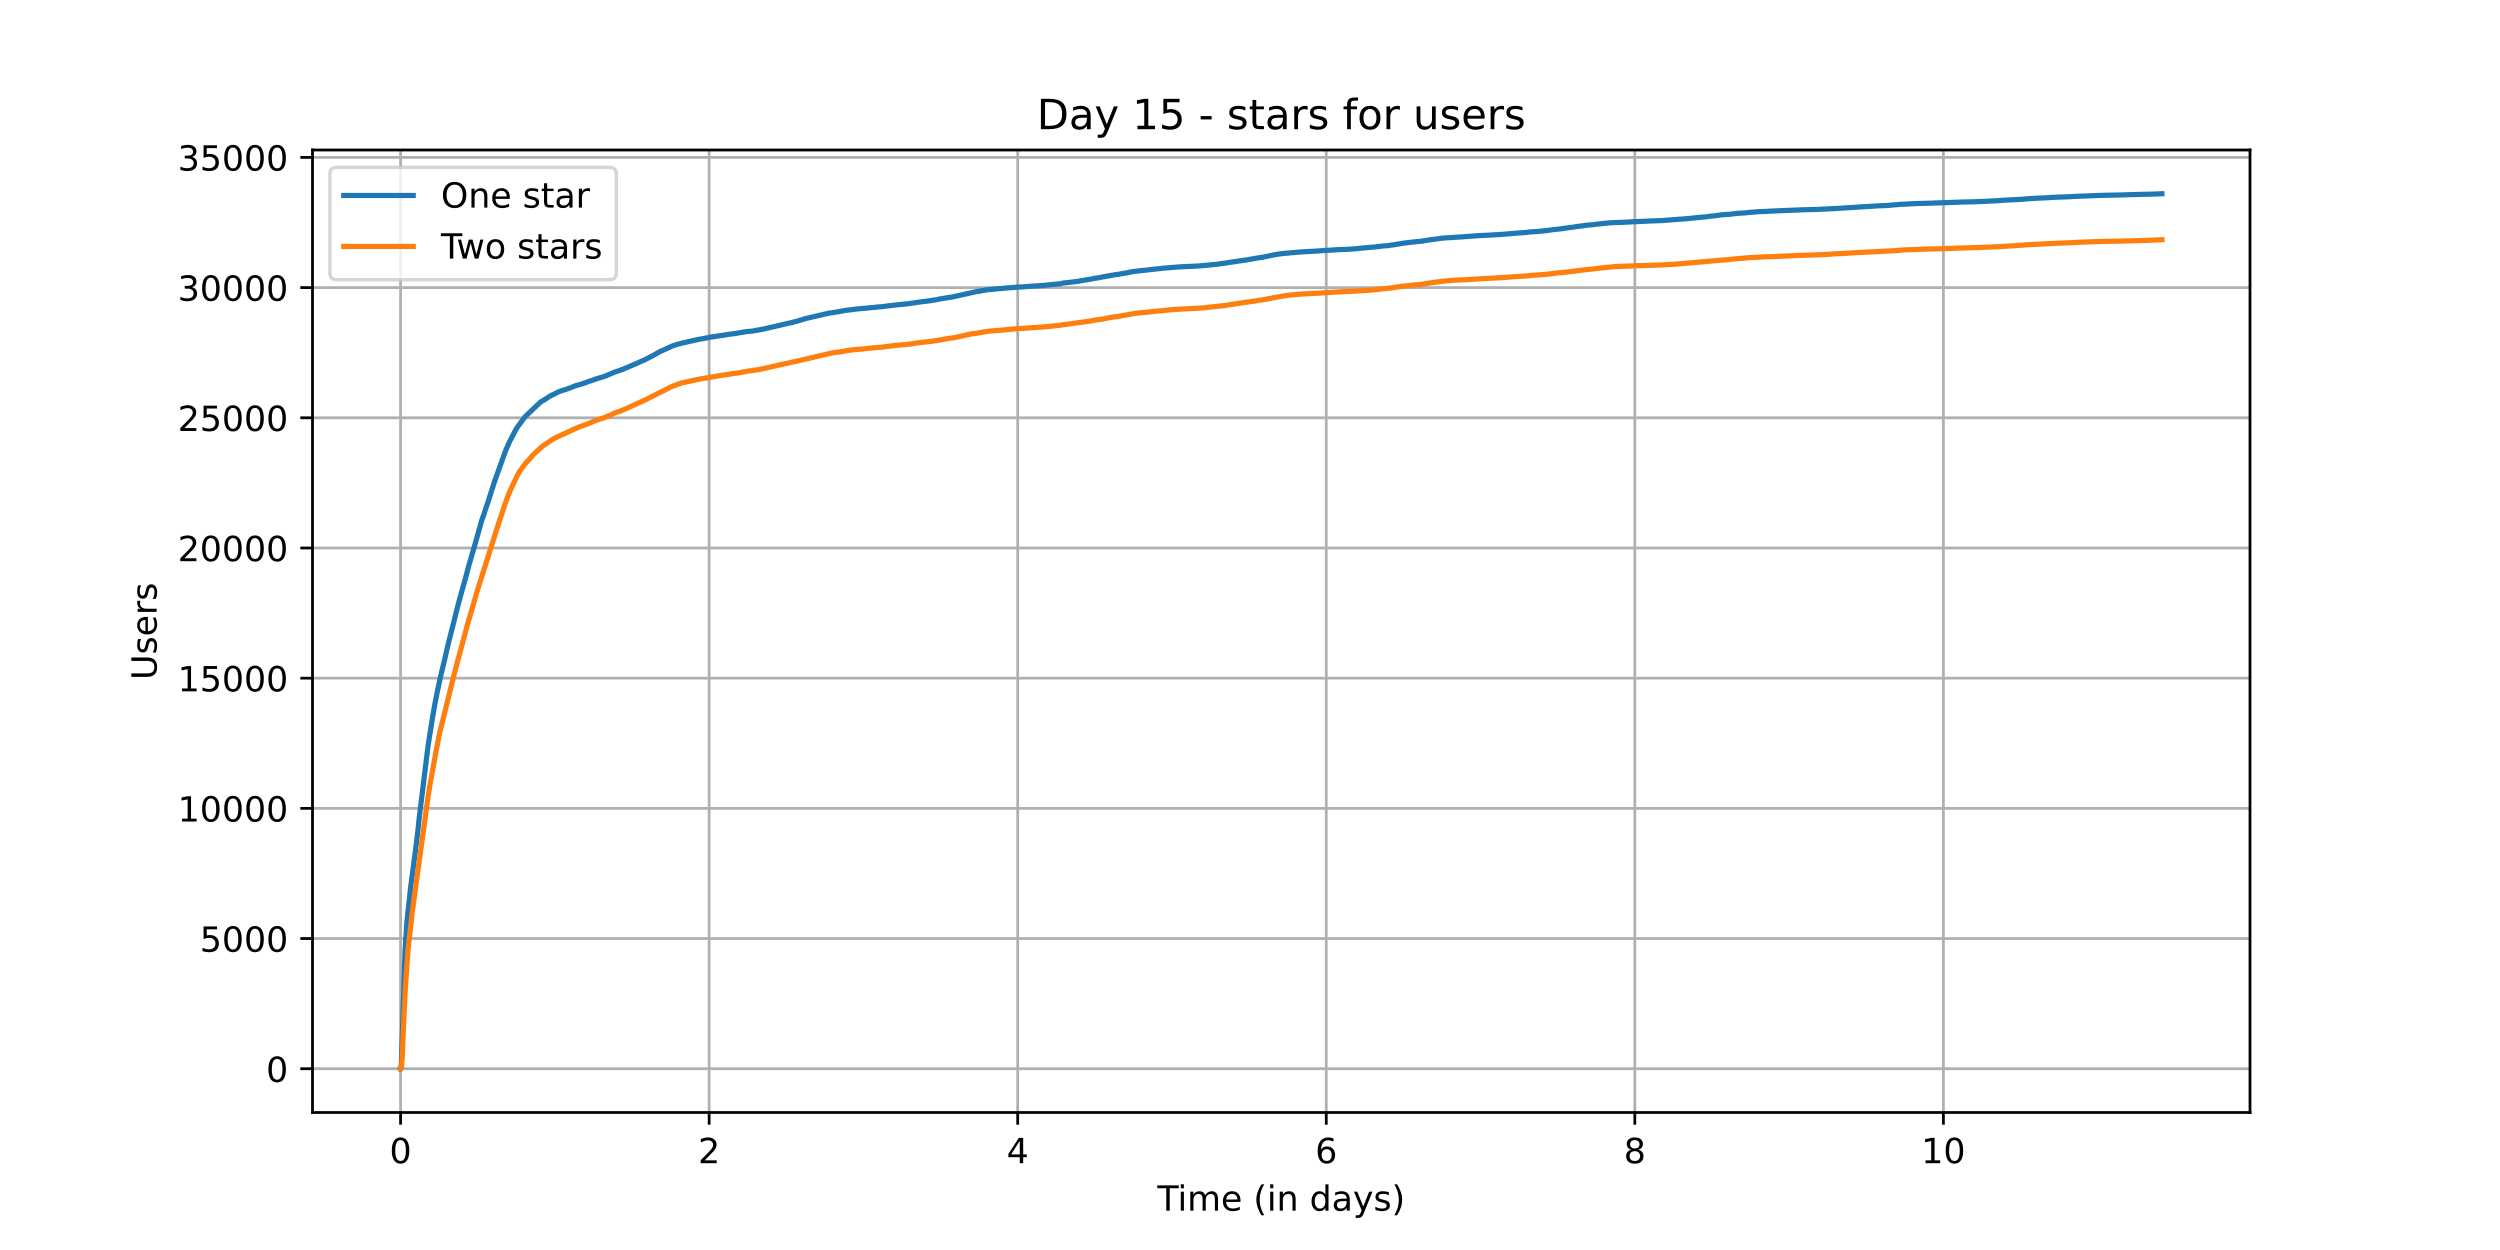 <?xml version="1.0" encoding="utf-8" standalone="no"?>
<!DOCTYPE svg PUBLIC "-//W3C//DTD SVG 1.1//EN"
  "http://www.w3.org/Graphics/SVG/1.1/DTD/svg11.dtd">
<!-- Created with matplotlib (https://matplotlib.org/) -->
<svg height="360pt" version="1.1" viewBox="0 0 720 360" width="720pt" xmlns="http://www.w3.org/2000/svg" xmlns:xlink="http://www.w3.org/1999/xlink">
 <defs>
  <style type="text/css">*{stroke-linecap:butt;stroke-linejoin:round;}</style>
 </defs>
 <g id="figure_1">
  <g id="patch_1">
   <path d="M 0 360 
L 720 360 
L 720 0 
L 0 0 
z
" style="fill:#ffffff;"/>
  </g>
  <g id="axes_1">
   <g id="patch_2">
    <path d="M 90 320.4 
L 648 320.4 
L 648 43.2 
L 90 43.2 
z
" style="fill:#ffffff;"/>
   </g>
   <g id="matplotlib.axis_1">
    <g id="xtick_1">
     <g id="line2d_1">
      <path clip-path="url(#pa780cd8c51)" d="M 115.364 320.4 
L 115.364 43.2 
" style="fill:none;stroke:#b0b0b0;stroke-linecap:square;stroke-width:0.8;"/>
     </g>
     <g id="line2d_2">
      <defs>
       <path d="M 0 0 
L 0 3.5 
" id="m1557dbe131" style="stroke:#000000;stroke-width:0.8;"/>
      </defs>
      <g>
       <use style="stroke:#000000;stroke-width:0.8;" x="115.364" xlink:href="#m1557dbe131" y="320.4"/>
      </g>
     </g>
     <g id="text_1">
      <!-- 0 -->
      <g transform="translate(112.182 334.998)scale(0.1 -0.1)">
       <defs>
        <path d="M 31.781 66.406 
Q 24.172 66.406 20.328 58.906 
Q 16.5 51.422 16.5 36.375 
Q 16.5 21.391 20.328 13.891 
Q 24.172 6.391 31.781 6.391 
Q 39.453 6.391 43.281 13.891 
Q 47.125 21.391 47.125 36.375 
Q 47.125 51.422 43.281 58.906 
Q 39.453 66.406 31.781 66.406 
z
M 31.781 74.219 
Q 44.047 74.219 50.516 64.516 
Q 56.984 54.828 56.984 36.375 
Q 56.984 17.969 50.516 8.266 
Q 44.047 -1.422 31.781 -1.422 
Q 19.531 -1.422 13.062 8.266 
Q 6.594 17.969 6.594 36.375 
Q 6.594 54.828 13.062 64.516 
Q 19.531 74.219 31.781 74.219 
z
" id="DejaVuSans-48"/>
       </defs>
       <use xlink:href="#DejaVuSans-48"/>
      </g>
     </g>
    </g>
    <g id="xtick_2">
     <g id="line2d_3">
      <path clip-path="url(#pa780cd8c51)" d="M 204.23 320.4 
L 204.23 43.2 
" style="fill:none;stroke:#b0b0b0;stroke-linecap:square;stroke-width:0.8;"/>
     </g>
     <g id="line2d_4">
      <g>
       <use style="stroke:#000000;stroke-width:0.8;" x="204.23" xlink:href="#m1557dbe131" y="320.4"/>
      </g>
     </g>
     <g id="text_2">
      <!-- 2 -->
      <g transform="translate(201.049 334.998)scale(0.1 -0.1)">
       <defs>
        <path d="M 19.188 8.297 
L 53.609 8.297 
L 53.609 0 
L 7.328 0 
L 7.328 8.297 
Q 12.938 14.109 22.625 23.891 
Q 32.328 33.688 34.812 36.531 
Q 39.547 41.844 41.422 45.531 
Q 43.312 49.219 43.312 52.781 
Q 43.312 58.594 39.234 62.25 
Q 35.156 65.922 28.609 65.922 
Q 23.969 65.922 18.812 64.312 
Q 13.672 62.703 7.812 59.422 
L 7.812 69.391 
Q 13.766 71.781 18.938 73 
Q 24.125 74.219 28.422 74.219 
Q 39.75 74.219 46.484 68.547 
Q 53.219 62.891 53.219 53.422 
Q 53.219 48.922 51.531 44.891 
Q 49.859 40.875 45.406 35.406 
Q 44.188 33.984 37.641 27.219 
Q 31.109 20.453 19.188 8.297 
z
" id="DejaVuSans-50"/>
       </defs>
       <use xlink:href="#DejaVuSans-50"/>
      </g>
     </g>
    </g>
    <g id="xtick_3">
     <g id="line2d_5">
      <path clip-path="url(#pa780cd8c51)" d="M 293.096 320.4 
L 293.096 43.2 
" style="fill:none;stroke:#b0b0b0;stroke-linecap:square;stroke-width:0.8;"/>
     </g>
     <g id="line2d_6">
      <g>
       <use style="stroke:#000000;stroke-width:0.8;" x="293.096" xlink:href="#m1557dbe131" y="320.4"/>
      </g>
     </g>
     <g id="text_3">
      <!-- 4 -->
      <g transform="translate(289.915 334.998)scale(0.1 -0.1)">
       <defs>
        <path d="M 37.797 64.312 
L 12.891 25.391 
L 37.797 25.391 
z
M 35.203 72.906 
L 47.609 72.906 
L 47.609 25.391 
L 58.016 25.391 
L 58.016 17.188 
L 47.609 17.188 
L 47.609 0 
L 37.797 0 
L 37.797 17.188 
L 4.891 17.188 
L 4.891 26.703 
z
" id="DejaVuSans-52"/>
       </defs>
       <use xlink:href="#DejaVuSans-52"/>
      </g>
     </g>
    </g>
    <g id="xtick_4">
     <g id="line2d_7">
      <path clip-path="url(#pa780cd8c51)" d="M 381.963 320.4 
L 381.963 43.2 
" style="fill:none;stroke:#b0b0b0;stroke-linecap:square;stroke-width:0.8;"/>
     </g>
     <g id="line2d_8">
      <g>
       <use style="stroke:#000000;stroke-width:0.8;" x="381.963" xlink:href="#m1557dbe131" y="320.4"/>
      </g>
     </g>
     <g id="text_4">
      <!-- 6 -->
      <g transform="translate(378.782 334.998)scale(0.1 -0.1)">
       <defs>
        <path d="M 33.016 40.375 
Q 26.375 40.375 22.484 35.828 
Q 18.609 31.297 18.609 23.391 
Q 18.609 15.531 22.484 10.953 
Q 26.375 6.391 33.016 6.391 
Q 39.656 6.391 43.531 10.953 
Q 47.406 15.531 47.406 23.391 
Q 47.406 31.297 43.531 35.828 
Q 39.656 40.375 33.016 40.375 
z
M 52.594 71.297 
L 52.594 62.312 
Q 48.875 64.062 45.094 64.984 
Q 41.312 65.922 37.594 65.922 
Q 27.828 65.922 22.672 59.328 
Q 17.531 52.734 16.797 39.406 
Q 19.672 43.656 24.016 45.922 
Q 28.375 48.188 33.594 48.188 
Q 44.578 48.188 50.953 41.516 
Q 57.328 34.859 57.328 23.391 
Q 57.328 12.156 50.688 5.359 
Q 44.047 -1.422 33.016 -1.422 
Q 20.359 -1.422 13.672 8.266 
Q 6.984 17.969 6.984 36.375 
Q 6.984 53.656 15.188 63.938 
Q 23.391 74.219 37.203 74.219 
Q 40.922 74.219 44.703 73.484 
Q 48.484 72.75 52.594 71.297 
z
" id="DejaVuSans-54"/>
       </defs>
       <use xlink:href="#DejaVuSans-54"/>
      </g>
     </g>
    </g>
    <g id="xtick_5">
     <g id="line2d_9">
      <path clip-path="url(#pa780cd8c51)" d="M 470.829 320.4 
L 470.829 43.2 
" style="fill:none;stroke:#b0b0b0;stroke-linecap:square;stroke-width:0.8;"/>
     </g>
     <g id="line2d_10">
      <g>
       <use style="stroke:#000000;stroke-width:0.8;" x="470.829" xlink:href="#m1557dbe131" y="320.4"/>
      </g>
     </g>
     <g id="text_5">
      <!-- 8 -->
      <g transform="translate(467.648 334.998)scale(0.1 -0.1)">
       <defs>
        <path d="M 31.781 34.625 
Q 24.75 34.625 20.719 30.859 
Q 16.703 27.094 16.703 20.516 
Q 16.703 13.922 20.719 10.156 
Q 24.75 6.391 31.781 6.391 
Q 38.812 6.391 42.859 10.172 
Q 46.922 13.969 46.922 20.516 
Q 46.922 27.094 42.891 30.859 
Q 38.875 34.625 31.781 34.625 
z
M 21.922 38.812 
Q 15.578 40.375 12.031 44.719 
Q 8.5 49.078 8.5 55.328 
Q 8.5 64.062 14.719 69.141 
Q 20.953 74.219 31.781 74.219 
Q 42.672 74.219 48.875 69.141 
Q 55.078 64.062 55.078 55.328 
Q 55.078 49.078 51.531 44.719 
Q 48 40.375 41.703 38.812 
Q 48.828 37.156 52.797 32.312 
Q 56.781 27.484 56.781 20.516 
Q 56.781 9.906 50.312 4.234 
Q 43.844 -1.422 31.781 -1.422 
Q 19.734 -1.422 13.25 4.234 
Q 6.781 9.906 6.781 20.516 
Q 6.781 27.484 10.781 32.312 
Q 14.797 37.156 21.922 38.812 
z
M 18.312 54.391 
Q 18.312 48.734 21.844 45.562 
Q 25.391 42.391 31.781 42.391 
Q 38.141 42.391 41.719 45.562 
Q 45.312 48.734 45.312 54.391 
Q 45.312 60.062 41.719 63.234 
Q 38.141 66.406 31.781 66.406 
Q 25.391 66.406 21.844 63.234 
Q 18.312 60.062 18.312 54.391 
z
" id="DejaVuSans-56"/>
       </defs>
       <use xlink:href="#DejaVuSans-56"/>
      </g>
     </g>
    </g>
    <g id="xtick_6">
     <g id="line2d_11">
      <path clip-path="url(#pa780cd8c51)" d="M 559.696 320.4 
L 559.696 43.2 
" style="fill:none;stroke:#b0b0b0;stroke-linecap:square;stroke-width:0.8;"/>
     </g>
     <g id="line2d_12">
      <g>
       <use style="stroke:#000000;stroke-width:0.8;" x="559.696" xlink:href="#m1557dbe131" y="320.4"/>
      </g>
     </g>
     <g id="text_6">
      <!-- 10 -->
      <g transform="translate(553.333 334.998)scale(0.1 -0.1)">
       <defs>
        <path d="M 12.406 8.297 
L 28.516 8.297 
L 28.516 63.922 
L 10.984 60.406 
L 10.984 69.391 
L 28.422 72.906 
L 38.281 72.906 
L 38.281 8.297 
L 54.391 8.297 
L 54.391 0 
L 12.406 0 
z
" id="DejaVuSans-49"/>
       </defs>
       <use xlink:href="#DejaVuSans-49"/>
       <use x="63.623" xlink:href="#DejaVuSans-48"/>
      </g>
     </g>
    </g>
    <g id="text_7">
     <!-- Time (in days) -->
     <g transform="translate(333.327 348.677)scale(0.1 -0.1)">
      <defs>
       <path d="M -0.297 72.906 
L 61.375 72.906 
L 61.375 64.594 
L 35.5 64.594 
L 35.5 0 
L 25.594 0 
L 25.594 64.594 
L -0.297 64.594 
z
" id="DejaVuSans-84"/>
       <path d="M 9.422 54.688 
L 18.406 54.688 
L 18.406 0 
L 9.422 0 
z
M 9.422 75.984 
L 18.406 75.984 
L 18.406 64.594 
L 9.422 64.594 
z
" id="DejaVuSans-105"/>
       <path d="M 52 44.188 
Q 55.375 50.25 60.062 53.125 
Q 64.75 56 71.094 56 
Q 79.641 56 84.281 50.016 
Q 88.922 44.047 88.922 33.016 
L 88.922 0 
L 79.891 0 
L 79.891 32.719 
Q 79.891 40.578 77.094 44.375 
Q 74.312 48.188 68.609 48.188 
Q 61.625 48.188 57.562 43.547 
Q 53.516 38.922 53.516 30.906 
L 53.516 0 
L 44.484 0 
L 44.484 32.719 
Q 44.484 40.625 41.703 44.406 
Q 38.922 48.188 33.109 48.188 
Q 26.219 48.188 22.156 43.531 
Q 18.109 38.875 18.109 30.906 
L 18.109 0 
L 9.078 0 
L 9.078 54.688 
L 18.109 54.688 
L 18.109 46.188 
Q 21.188 51.219 25.484 53.609 
Q 29.781 56 35.688 56 
Q 41.656 56 45.828 52.969 
Q 50 49.953 52 44.188 
z
" id="DejaVuSans-109"/>
       <path d="M 56.203 29.594 
L 56.203 25.203 
L 14.891 25.203 
Q 15.484 15.922 20.484 11.062 
Q 25.484 6.203 34.422 6.203 
Q 39.594 6.203 44.453 7.469 
Q 49.312 8.734 54.109 11.281 
L 54.109 2.781 
Q 49.266 0.734 44.188 -0.344 
Q 39.109 -1.422 33.891 -1.422 
Q 20.797 -1.422 13.156 6.188 
Q 5.516 13.812 5.516 26.812 
Q 5.516 40.234 12.766 48.109 
Q 20.016 56 32.328 56 
Q 43.359 56 49.781 48.891 
Q 56.203 41.797 56.203 29.594 
z
M 47.219 32.234 
Q 47.125 39.594 43.094 43.984 
Q 39.062 48.391 32.422 48.391 
Q 24.906 48.391 20.391 44.141 
Q 15.875 39.891 15.188 32.172 
z
" id="DejaVuSans-101"/>
       <path id="DejaVuSans-32"/>
       <path d="M 31 75.875 
Q 24.469 64.656 21.281 53.656 
Q 18.109 42.672 18.109 31.391 
Q 18.109 20.125 21.312 9.062 
Q 24.516 -2 31 -13.188 
L 23.188 -13.188 
Q 15.875 -1.703 12.234 9.375 
Q 8.594 20.453 8.594 31.391 
Q 8.594 42.281 12.203 53.312 
Q 15.828 64.359 23.188 75.875 
z
" id="DejaVuSans-40"/>
       <path d="M 54.891 33.016 
L 54.891 0 
L 45.906 0 
L 45.906 32.719 
Q 45.906 40.484 42.875 44.328 
Q 39.844 48.188 33.797 48.188 
Q 26.516 48.188 22.312 43.547 
Q 18.109 38.922 18.109 30.906 
L 18.109 0 
L 9.078 0 
L 9.078 54.688 
L 18.109 54.688 
L 18.109 46.188 
Q 21.344 51.125 25.703 53.562 
Q 30.078 56 35.797 56 
Q 45.219 56 50.047 50.172 
Q 54.891 44.344 54.891 33.016 
z
" id="DejaVuSans-110"/>
       <path d="M 45.406 46.391 
L 45.406 75.984 
L 54.391 75.984 
L 54.391 0 
L 45.406 0 
L 45.406 8.203 
Q 42.578 3.328 38.25 0.953 
Q 33.938 -1.422 27.875 -1.422 
Q 17.969 -1.422 11.734 6.484 
Q 5.516 14.406 5.516 27.297 
Q 5.516 40.188 11.734 48.094 
Q 17.969 56 27.875 56 
Q 33.938 56 38.25 53.625 
Q 42.578 51.266 45.406 46.391 
z
M 14.797 27.297 
Q 14.797 17.391 18.875 11.75 
Q 22.953 6.109 30.078 6.109 
Q 37.203 6.109 41.297 11.75 
Q 45.406 17.391 45.406 27.297 
Q 45.406 37.203 41.297 42.844 
Q 37.203 48.484 30.078 48.484 
Q 22.953 48.484 18.875 42.844 
Q 14.797 37.203 14.797 27.297 
z
" id="DejaVuSans-100"/>
       <path d="M 34.281 27.484 
Q 23.391 27.484 19.188 25 
Q 14.984 22.516 14.984 16.5 
Q 14.984 11.719 18.141 8.906 
Q 21.297 6.109 26.703 6.109 
Q 34.188 6.109 38.703 11.406 
Q 43.219 16.703 43.219 25.484 
L 43.219 27.484 
z
M 52.203 31.203 
L 52.203 0 
L 43.219 0 
L 43.219 8.297 
Q 40.141 3.328 35.547 0.953 
Q 30.953 -1.422 24.312 -1.422 
Q 15.922 -1.422 10.953 3.297 
Q 6 8.016 6 15.922 
Q 6 25.141 12.172 29.828 
Q 18.359 34.516 30.609 34.516 
L 43.219 34.516 
L 43.219 35.406 
Q 43.219 41.609 39.141 45 
Q 35.062 48.391 27.688 48.391 
Q 23 48.391 18.547 47.266 
Q 14.109 46.141 10.016 43.891 
L 10.016 52.203 
Q 14.938 54.109 19.578 55.047 
Q 24.219 56 28.609 56 
Q 40.484 56 46.344 49.844 
Q 52.203 43.703 52.203 31.203 
z
" id="DejaVuSans-97"/>
       <path d="M 32.172 -5.078 
Q 28.375 -14.844 24.75 -17.812 
Q 21.141 -20.797 15.094 -20.797 
L 7.906 -20.797 
L 7.906 -13.281 
L 13.188 -13.281 
Q 16.891 -13.281 18.938 -11.516 
Q 21 -9.766 23.484 -3.219 
L 25.094 0.875 
L 2.984 54.688 
L 12.5 54.688 
L 29.594 11.922 
L 46.688 54.688 
L 56.203 54.688 
z
" id="DejaVuSans-121"/>
       <path d="M 44.281 53.078 
L 44.281 44.578 
Q 40.484 46.531 36.375 47.5 
Q 32.281 48.484 27.875 48.484 
Q 21.188 48.484 17.844 46.438 
Q 14.5 44.391 14.5 40.281 
Q 14.5 37.156 16.891 35.375 
Q 19.281 33.594 26.516 31.984 
L 29.594 31.297 
Q 39.156 29.25 43.188 25.516 
Q 47.219 21.781 47.219 15.094 
Q 47.219 7.469 41.188 3.016 
Q 35.156 -1.422 24.609 -1.422 
Q 20.219 -1.422 15.453 -0.562 
Q 10.688 0.297 5.422 2 
L 5.422 11.281 
Q 10.406 8.688 15.234 7.391 
Q 20.062 6.109 24.812 6.109 
Q 31.156 6.109 34.562 8.281 
Q 37.984 10.453 37.984 14.406 
Q 37.984 18.062 35.516 20.016 
Q 33.062 21.969 24.703 23.781 
L 21.578 24.516 
Q 13.234 26.266 9.516 29.906 
Q 5.812 33.547 5.812 39.891 
Q 5.812 47.609 11.281 51.797 
Q 16.75 56 26.812 56 
Q 31.781 56 36.172 55.266 
Q 40.578 54.547 44.281 53.078 
z
" id="DejaVuSans-115"/>
       <path d="M 8.016 75.875 
L 15.828 75.875 
Q 23.141 64.359 26.781 53.312 
Q 30.422 42.281 30.422 31.391 
Q 30.422 20.453 26.781 9.375 
Q 23.141 -1.703 15.828 -13.188 
L 8.016 -13.188 
Q 14.5 -2 17.703 9.062 
Q 20.906 20.125 20.906 31.391 
Q 20.906 42.672 17.703 53.656 
Q 14.5 64.656 8.016 75.875 
z
" id="DejaVuSans-41"/>
      </defs>
      <use xlink:href="#DejaVuSans-84"/>
      <use x="57.959" xlink:href="#DejaVuSans-105"/>
      <use x="85.742" xlink:href="#DejaVuSans-109"/>
      <use x="183.154" xlink:href="#DejaVuSans-101"/>
      <use x="244.678" xlink:href="#DejaVuSans-32"/>
      <use x="276.465" xlink:href="#DejaVuSans-40"/>
      <use x="315.479" xlink:href="#DejaVuSans-105"/>
      <use x="343.262" xlink:href="#DejaVuSans-110"/>
      <use x="406.641" xlink:href="#DejaVuSans-32"/>
      <use x="438.428" xlink:href="#DejaVuSans-100"/>
      <use x="501.904" xlink:href="#DejaVuSans-97"/>
      <use x="563.184" xlink:href="#DejaVuSans-121"/>
      <use x="622.363" xlink:href="#DejaVuSans-115"/>
      <use x="674.463" xlink:href="#DejaVuSans-41"/>
     </g>
    </g>
   </g>
   <g id="matplotlib.axis_2">
    <g id="ytick_1">
     <g id="line2d_13">
      <path clip-path="url(#pa780cd8c51)" d="M 90 307.8 
L 648 307.8 
" style="fill:none;stroke:#b0b0b0;stroke-linecap:square;stroke-width:0.8;"/>
     </g>
     <g id="line2d_14">
      <defs>
       <path d="M 0 0 
L -3.5 0 
" id="m717e49c4f4" style="stroke:#000000;stroke-width:0.8;"/>
      </defs>
      <g>
       <use style="stroke:#000000;stroke-width:0.8;" x="90" xlink:href="#m717e49c4f4" y="307.8"/>
      </g>
     </g>
     <g id="text_8">
      <!-- 0 -->
      <g transform="translate(76.638 311.599)scale(0.1 -0.1)">
       <use xlink:href="#DejaVuSans-48"/>
      </g>
     </g>
    </g>
    <g id="ytick_2">
     <g id="line2d_15">
      <path clip-path="url(#pa780cd8c51)" d="M 90 270.304 
L 648 270.304 
" style="fill:none;stroke:#b0b0b0;stroke-linecap:square;stroke-width:0.8;"/>
     </g>
     <g id="line2d_16">
      <g>
       <use style="stroke:#000000;stroke-width:0.8;" x="90" xlink:href="#m717e49c4f4" y="270.304"/>
      </g>
     </g>
     <g id="text_9">
      <!-- 5000 -->
      <g transform="translate(57.55 274.104)scale(0.1 -0.1)">
       <defs>
        <path d="M 10.797 72.906 
L 49.516 72.906 
L 49.516 64.594 
L 19.828 64.594 
L 19.828 46.734 
Q 21.969 47.469 24.109 47.828 
Q 26.266 48.188 28.422 48.188 
Q 40.625 48.188 47.75 41.5 
Q 54.891 34.812 54.891 23.391 
Q 54.891 11.625 47.562 5.094 
Q 40.234 -1.422 26.906 -1.422 
Q 22.312 -1.422 17.547 -0.641 
Q 12.797 0.141 7.719 1.703 
L 7.719 11.625 
Q 12.109 9.234 16.797 8.062 
Q 21.484 6.891 26.703 6.891 
Q 35.156 6.891 40.078 11.328 
Q 45.016 15.766 45.016 23.391 
Q 45.016 31 40.078 35.438 
Q 35.156 39.891 26.703 39.891 
Q 22.75 39.891 18.812 39.016 
Q 14.891 38.141 10.797 36.281 
z
" id="DejaVuSans-53"/>
       </defs>
       <use xlink:href="#DejaVuSans-53"/>
       <use x="63.623" xlink:href="#DejaVuSans-48"/>
       <use x="127.246" xlink:href="#DejaVuSans-48"/>
       <use x="190.869" xlink:href="#DejaVuSans-48"/>
      </g>
     </g>
    </g>
    <g id="ytick_3">
     <g id="line2d_17">
      <path clip-path="url(#pa780cd8c51)" d="M 90 232.809 
L 648 232.809 
" style="fill:none;stroke:#b0b0b0;stroke-linecap:square;stroke-width:0.8;"/>
     </g>
     <g id="line2d_18">
      <g>
       <use style="stroke:#000000;stroke-width:0.8;" x="90" xlink:href="#m717e49c4f4" y="232.809"/>
      </g>
     </g>
     <g id="text_10">
      <!-- 10000 -->
      <g transform="translate(51.188 236.608)scale(0.1 -0.1)">
       <use xlink:href="#DejaVuSans-49"/>
       <use x="63.623" xlink:href="#DejaVuSans-48"/>
       <use x="127.246" xlink:href="#DejaVuSans-48"/>
       <use x="190.869" xlink:href="#DejaVuSans-48"/>
       <use x="254.492" xlink:href="#DejaVuSans-48"/>
      </g>
     </g>
    </g>
    <g id="ytick_4">
     <g id="line2d_19">
      <path clip-path="url(#pa780cd8c51)" d="M 90 195.313 
L 648 195.313 
" style="fill:none;stroke:#b0b0b0;stroke-linecap:square;stroke-width:0.8;"/>
     </g>
     <g id="line2d_20">
      <g>
       <use style="stroke:#000000;stroke-width:0.8;" x="90" xlink:href="#m717e49c4f4" y="195.313"/>
      </g>
     </g>
     <g id="text_11">
      <!-- 15000 -->
      <g transform="translate(51.188 199.113)scale(0.1 -0.1)">
       <use xlink:href="#DejaVuSans-49"/>
       <use x="63.623" xlink:href="#DejaVuSans-53"/>
       <use x="127.246" xlink:href="#DejaVuSans-48"/>
       <use x="190.869" xlink:href="#DejaVuSans-48"/>
       <use x="254.492" xlink:href="#DejaVuSans-48"/>
      </g>
     </g>
    </g>
    <g id="ytick_5">
     <g id="line2d_21">
      <path clip-path="url(#pa780cd8c51)" d="M 90 157.818 
L 648 157.818 
" style="fill:none;stroke:#b0b0b0;stroke-linecap:square;stroke-width:0.8;"/>
     </g>
     <g id="line2d_22">
      <g>
       <use style="stroke:#000000;stroke-width:0.8;" x="90" xlink:href="#m717e49c4f4" y="157.818"/>
      </g>
     </g>
     <g id="text_12">
      <!-- 20000 -->
      <g transform="translate(51.188 161.617)scale(0.1 -0.1)">
       <use xlink:href="#DejaVuSans-50"/>
       <use x="63.623" xlink:href="#DejaVuSans-48"/>
       <use x="127.246" xlink:href="#DejaVuSans-48"/>
       <use x="190.869" xlink:href="#DejaVuSans-48"/>
       <use x="254.492" xlink:href="#DejaVuSans-48"/>
      </g>
     </g>
    </g>
    <g id="ytick_6">
     <g id="line2d_23">
      <path clip-path="url(#pa780cd8c51)" d="M 90 120.322 
L 648 120.322 
" style="fill:none;stroke:#b0b0b0;stroke-linecap:square;stroke-width:0.8;"/>
     </g>
     <g id="line2d_24">
      <g>
       <use style="stroke:#000000;stroke-width:0.8;" x="90" xlink:href="#m717e49c4f4" y="120.322"/>
      </g>
     </g>
     <g id="text_13">
      <!-- 25000 -->
      <g transform="translate(51.188 124.122)scale(0.1 -0.1)">
       <use xlink:href="#DejaVuSans-50"/>
       <use x="63.623" xlink:href="#DejaVuSans-53"/>
       <use x="127.246" xlink:href="#DejaVuSans-48"/>
       <use x="190.869" xlink:href="#DejaVuSans-48"/>
       <use x="254.492" xlink:href="#DejaVuSans-48"/>
      </g>
     </g>
    </g>
    <g id="ytick_7">
     <g id="line2d_25">
      <path clip-path="url(#pa780cd8c51)" d="M 90 82.827 
L 648 82.827 
" style="fill:none;stroke:#b0b0b0;stroke-linecap:square;stroke-width:0.8;"/>
     </g>
     <g id="line2d_26">
      <g>
       <use style="stroke:#000000;stroke-width:0.8;" x="90" xlink:href="#m717e49c4f4" y="82.827"/>
      </g>
     </g>
     <g id="text_14">
      <!-- 30000 -->
      <g transform="translate(51.188 86.626)scale(0.1 -0.1)">
       <defs>
        <path d="M 40.578 39.312 
Q 47.656 37.797 51.625 33 
Q 55.609 28.219 55.609 21.188 
Q 55.609 10.406 48.188 4.484 
Q 40.766 -1.422 27.094 -1.422 
Q 22.516 -1.422 17.656 -0.516 
Q 12.797 0.391 7.625 2.203 
L 7.625 11.719 
Q 11.719 9.328 16.594 8.109 
Q 21.484 6.891 26.812 6.891 
Q 36.078 6.891 40.938 10.547 
Q 45.797 14.203 45.797 21.188 
Q 45.797 27.641 41.281 31.266 
Q 36.766 34.906 28.719 34.906 
L 20.219 34.906 
L 20.219 43.016 
L 29.109 43.016 
Q 36.375 43.016 40.234 45.922 
Q 44.094 48.828 44.094 54.297 
Q 44.094 59.906 40.109 62.906 
Q 36.141 65.922 28.719 65.922 
Q 24.656 65.922 20.016 65.031 
Q 15.375 64.156 9.812 62.312 
L 9.812 71.094 
Q 15.438 72.656 20.344 73.438 
Q 25.25 74.219 29.594 74.219 
Q 40.828 74.219 47.359 69.109 
Q 53.906 64.016 53.906 55.328 
Q 53.906 49.266 50.438 45.094 
Q 46.969 40.922 40.578 39.312 
z
" id="DejaVuSans-51"/>
       </defs>
       <use xlink:href="#DejaVuSans-51"/>
       <use x="63.623" xlink:href="#DejaVuSans-48"/>
       <use x="127.246" xlink:href="#DejaVuSans-48"/>
       <use x="190.869" xlink:href="#DejaVuSans-48"/>
       <use x="254.492" xlink:href="#DejaVuSans-48"/>
      </g>
     </g>
    </g>
    <g id="ytick_8">
     <g id="line2d_27">
      <path clip-path="url(#pa780cd8c51)" d="M 90 45.331 
L 648 45.331 
" style="fill:none;stroke:#b0b0b0;stroke-linecap:square;stroke-width:0.8;"/>
     </g>
     <g id="line2d_28">
      <g>
       <use style="stroke:#000000;stroke-width:0.8;" x="90" xlink:href="#m717e49c4f4" y="45.331"/>
      </g>
     </g>
     <g id="text_15">
      <!-- 35000 -->
      <g transform="translate(51.188 49.13)scale(0.1 -0.1)">
       <use xlink:href="#DejaVuSans-51"/>
       <use x="63.623" xlink:href="#DejaVuSans-53"/>
       <use x="127.246" xlink:href="#DejaVuSans-48"/>
       <use x="190.869" xlink:href="#DejaVuSans-48"/>
       <use x="254.492" xlink:href="#DejaVuSans-48"/>
      </g>
     </g>
    </g>
    <g id="text_16">
     <!-- Users -->
     <g transform="translate(45.108 195.801)rotate(-90)scale(0.1 -0.1)">
      <defs>
       <path d="M 8.688 72.906 
L 18.609 72.906 
L 18.609 28.609 
Q 18.609 16.891 22.844 11.734 
Q 27.094 6.594 36.625 6.594 
Q 46.094 6.594 50.344 11.734 
Q 54.594 16.891 54.594 28.609 
L 54.594 72.906 
L 64.5 72.906 
L 64.5 27.391 
Q 64.5 13.141 57.438 5.859 
Q 50.391 -1.422 36.625 -1.422 
Q 22.797 -1.422 15.734 5.859 
Q 8.688 13.141 8.688 27.391 
z
" id="DejaVuSans-85"/>
       <path d="M 41.109 46.297 
Q 39.594 47.172 37.812 47.578 
Q 36.031 48 33.891 48 
Q 26.266 48 22.188 43.047 
Q 18.109 38.094 18.109 28.812 
L 18.109 0 
L 9.078 0 
L 9.078 54.688 
L 18.109 54.688 
L 18.109 46.188 
Q 20.953 51.172 25.484 53.578 
Q 30.031 56 36.531 56 
Q 37.453 56 38.578 55.875 
Q 39.703 55.766 41.062 55.516 
z
" id="DejaVuSans-114"/>
      </defs>
      <use xlink:href="#DejaVuSans-85"/>
      <use x="73.193" xlink:href="#DejaVuSans-115"/>
      <use x="125.293" xlink:href="#DejaVuSans-101"/>
      <use x="186.816" xlink:href="#DejaVuSans-114"/>
      <use x="227.93" xlink:href="#DejaVuSans-115"/>
     </g>
    </g>
   </g>
   <g id="line2d_29">
    <path clip-path="url(#pa780cd8c51)" d="M 115.364 307.8 
L 115.452 307.74 
L 115.544 307.035 
L 115.727 302.506 
L 116.645 273.889 
L 117.195 265.513 
L 118.235 255.771 
L 119.368 247.162 
L 120.011 242.138 
L 120.379 238.951 
L 120.777 235.201 
L 123.288 214.744 
L 124.603 206.42 
L 125.184 203.097 
L 125.887 199.475 
L 126.957 194.526 
L 127.141 193.724 
L 128.151 189.577 
L 128.793 186.697 
L 129.19 185.055 
L 130.964 178.073 
L 131.514 175.831 
L 132.462 172.216 
L 132.951 170.491 
L 133.104 169.884 
L 133.685 167.829 
L 134.052 166.569 
L 135.153 162.4 
L 135.306 161.927 
L 136.957 156.213 
L 137.202 155.313 
L 138.15 151.976 
L 138.823 149.614 
L 139.342 148.204 
L 139.984 146.179 
L 140.627 144.379 
L 141.086 142.872 
L 141.545 141.44 
L 142.187 139.46 
L 142.34 138.935 
L 145.063 131.309 
L 145.216 130.926 
L 145.644 129.704 
L 146.867 126.974 
L 147.112 126.517 
L 148.061 124.702 
L 148.305 124.244 
L 148.703 123.494 
L 149.07 122.94 
L 151.15 120.09 
L 155.096 116.325 
L 155.219 116.243 
L 155.647 115.793 
L 156.442 115.343 
L 156.748 115.185 
L 157.023 114.975 
L 157.298 114.795 
L 158.735 113.873 
L 159.53 113.566 
L 159.958 113.288 
L 160.448 113.063 
L 160.998 112.793 
L 161.916 112.463 
L 162.282 112.358 
L 163.689 111.901 
L 165.095 111.338 
L 165.921 111.031 
L 166.472 110.881 
L 166.869 110.783 
L 167.053 110.731 
L 167.389 110.626 
L 168.245 110.326 
L 168.673 110.221 
L 169.254 109.966 
L 169.468 109.876 
L 170.906 109.419 
L 171.272 109.284 
L 171.517 109.179 
L 173.229 108.654 
L 173.474 108.594 
L 173.78 108.496 
L 174.544 108.241 
L 175.004 108.016 
L 176.809 107.244 
L 178.002 106.839 
L 178.307 106.741 
L 178.613 106.644 
L 179.072 106.441 
L 179.408 106.344 
L 181.09 105.624 
L 181.304 105.527 
L 183.017 104.814 
L 183.292 104.709 
L 183.782 104.477 
L 184.272 104.244 
L 184.792 104.012 
L 185.25 103.809 
L 185.525 103.712 
L 188.831 101.995 
L 189.167 101.755 
L 189.932 101.327 
L 193.603 99.655 
L 193.939 99.55 
L 195.01 99.182 
L 195.254 99.122 
L 195.652 99.017 
L 196.08 98.927 
L 196.386 98.822 
L 201.249 97.728 
L 201.952 97.623 
L 204.704 97.068 
L 205.53 96.963 
L 205.867 96.918 
L 206.386 96.82 
L 206.601 96.79 
L 207.335 96.685 
L 208.283 96.565 
L 209.906 96.28 
L 210.579 96.183 
L 210.885 96.153 
L 211.803 96.048 
L 213.362 95.77 
L 213.943 95.673 
L 214.371 95.583 
L 215.288 95.47 
L 216.512 95.365 
L 217.858 95.14 
L 218.408 95.035 
L 220.273 94.683 
L 220.702 94.578 
L 227.705 92.958 
L 228.255 92.861 
L 228.5 92.763 
L 228.927 92.666 
L 229.203 92.591 
L 229.57 92.486 
L 231.62 91.871 
L 231.957 91.751 
L 238.627 90.213 
L 239.239 90.108 
L 239.544 90.078 
L 240.217 89.973 
L 241.623 89.741 
L 242.143 89.651 
L 242.388 89.598 
L 243.03 89.493 
L 243.458 89.403 
L 244.406 89.284 
L 245.354 89.179 
L 246.516 89.006 
L 247.8 88.901 
L 248.137 88.856 
L 249.512 88.751 
L 250.491 88.624 
L 252.111 88.519 
L 252.387 88.436 
L 253.977 88.331 
L 254.986 88.196 
L 255.72 88.091 
L 256.484 88.016 
L 257.371 87.911 
L 258.319 87.791 
L 259.603 87.686 
L 259.848 87.634 
L 261.041 87.529 
L 261.836 87.446 
L 262.509 87.341 
L 263.61 87.176 
L 264.343 87.071 
L 265.566 86.884 
L 266.484 86.779 
L 267.462 86.651 
L 268.258 86.546 
L 268.655 86.471 
L 269.756 86.306 
L 270.153 86.201 
L 271.804 85.909 
L 272.416 85.819 
L 272.692 85.751 
L 273.731 85.601 
L 274.436 85.504 
L 274.986 85.354 
L 275.567 85.249 
L 281.166 83.997 
L 281.931 83.892 
L 284.043 83.487 
L 285.327 83.382 
L 286.184 83.284 
L 287.254 83.179 
L 287.897 83.134 
L 288.998 83.029 
L 289.793 82.947 
L 291.138 82.842 
L 291.78 82.797 
L 292.942 82.699 
L 293.217 82.684 
L 295.175 82.579 
L 295.97 82.497 
L 297.529 82.407 
L 297.744 82.369 
L 299.853 82.264 
L 300.159 82.227 
L 301.322 82.122 
L 302.147 82.032 
L 303.248 81.927 
L 304.012 81.852 
L 305.113 81.754 
L 305.511 81.679 
L 305.939 81.582 
L 306.337 81.499 
L 307.407 81.394 
L 308.294 81.289 
L 309.028 81.192 
L 309.333 81.154 
L 310.312 81.049 
L 312.116 80.712 
L 312.85 80.607 
L 314.318 80.36 
L 314.838 80.255 
L 315.267 80.165 
L 315.97 80.06 
L 316.337 80 
L 316.857 79.895 
L 318.691 79.55 
L 319.334 79.445 
L 321.046 79.13 
L 321.963 79.025 
L 323.92 78.657 
L 324.654 78.567 
L 324.838 78.515 
L 325.235 78.41 
L 326.764 78.147 
L 327.804 78.042 
L 328.171 77.982 
L 329.088 77.877 
L 329.639 77.855 
L 330.342 77.75 
L 330.648 77.72 
L 331.565 77.63 
L 331.779 77.6 
L 332.727 77.48 
L 333.859 77.375 
L 334.164 77.345 
L 335.112 77.225 
L 336.611 77.12 
L 336.947 77.075 
L 337.65 77.015 
L 339.149 76.91 
L 339.852 76.85 
L 342.298 76.745 
L 342.818 76.73 
L 344.745 76.625 
L 345.356 76.588 
L 346.61 76.483 
L 346.916 76.445 
L 348.139 76.34 
L 349.056 76.228 
L 350.433 76.123 
L 351.686 75.92 
L 352.695 75.815 
L 353.123 75.725 
L 354.408 75.523 
L 355.172 75.425 
L 355.509 75.38 
L 356.854 75.155 
L 357.618 75.058 
L 358.016 74.975 
L 359.025 74.878 
L 359.514 74.758 
L 360.982 74.503 
L 361.533 74.405 
L 361.9 74.338 
L 362.603 74.233 
L 363.643 74.09 
L 367.191 73.34 
L 367.894 73.235 
L 368.965 73.078 
L 369.821 72.98 
L 370.126 72.95 
L 371.289 72.853 
L 371.594 72.815 
L 373.001 72.71 
L 373.826 72.62 
L 375.386 72.516 
L 375.998 72.478 
L 378.046 72.373 
L 378.658 72.336 
L 380.309 72.231 
L 381.043 72.163 
L 383.03 72.066 
L 383.337 72.036 
L 385.019 71.931 
L 385.6 71.901 
L 388.229 71.796 
L 388.841 71.758 
L 390.308 71.653 
L 391.042 71.586 
L 391.809 71.481 
L 392.39 71.451 
L 393.43 71.346 
L 394.164 71.278 
L 395.54 71.173 
L 396.427 71.068 
L 397.374 70.963 
L 398.353 70.836 
L 399.698 70.738 
L 400.004 70.701 
L 400.585 70.596 
L 401.411 70.506 
L 401.869 70.408 
L 402.267 70.333 
L 402.97 70.236 
L 403.307 70.183 
L 403.918 70.078 
L 404.285 70.011 
L 405.325 69.906 
L 405.569 69.846 
L 406.701 69.741 
L 407.649 69.621 
L 408.873 69.516 
L 409.637 69.441 
L 410.096 69.343 
L 410.341 69.298 
L 411.626 69.096 
L 412.36 68.991 
L 413.248 68.886 
L 414.012 68.781 
L 415.113 68.616 
L 416.245 68.511 
L 416.826 68.481 
L 418.539 68.376 
L 419.212 68.324 
L 421.262 68.219 
L 422.026 68.144 
L 423.586 68.039 
L 424.32 67.971 
L 425.879 67.866 
L 426.491 67.829 
L 428.907 67.724 
L 429.182 67.701 
L 430.894 67.596 
L 431.414 67.581 
L 432.851 67.476 
L 433.157 67.446 
L 434.594 67.341 
L 435.45 67.244 
L 436.888 67.139 
L 437.56 67.086 
L 439.334 66.981 
L 440.465 66.816 
L 441.993 66.719 
L 442.269 66.704 
L 443.553 66.599 
L 444.44 66.494 
L 445.51 66.396 
L 445.846 66.344 
L 446.489 66.254 
L 446.703 66.231 
L 447.284 66.126 
L 447.957 66.074 
L 448.966 65.969 
L 449.883 65.856 
L 450.526 65.751 
L 451.658 65.586 
L 452.667 65.481 
L 453.982 65.264 
L 454.716 65.159 
L 455.573 65.061 
L 456.246 64.964 
L 456.613 64.904 
L 457.439 64.814 
L 458.724 64.709 
L 459.702 64.574 
L 460.804 64.469 
L 461.691 64.364 
L 462.792 64.259 
L 463.648 64.162 
L 466.249 64.057 
L 466.768 64.042 
L 469.367 63.937 
L 470.101 63.869 
L 472.516 63.772 
L 472.792 63.757 
L 475.054 63.652 
L 475.605 63.629 
L 478.693 63.524 
L 479.396 63.464 
L 480.711 63.359 
L 480.987 63.337 
L 482.393 63.232 
L 483.127 63.164 
L 484.926 63.059 
L 485.721 62.977 
L 486.853 62.879 
L 487.128 62.857 
L 487.984 62.752 
L 488.687 62.692 
L 489.727 62.594 
L 490.063 62.549 
L 491.439 62.444 
L 492.693 62.249 
L 493.977 62.144 
L 495.047 61.987 
L 495.751 61.882 
L 496.485 61.814 
L 498.32 61.709 
L 498.687 61.649 
L 499.727 61.507 
L 501.012 61.402 
L 501.593 61.372 
L 503.062 61.267 
L 503.918 61.169 
L 505.325 61.064 
L 506.121 60.982 
L 508.843 60.877 
L 509.516 60.824 
L 511.902 60.719 
L 512.514 60.682 
L 515.144 60.584 
L 515.419 60.569 
L 518.293 60.464 
L 518.935 60.419 
L 523.369 60.314 
L 523.95 60.284 
L 526.152 60.179 
L 526.794 60.134 
L 529.271 60.029 
L 529.577 59.992 
L 531.198 59.895 
L 531.473 59.872 
L 533.216 59.767 
L 533.827 59.73 
L 535.478 59.625 
L 535.784 59.587 
L 537.649 59.49 
L 537.924 59.475 
L 539.576 59.37 
L 540.279 59.31 
L 542.787 59.205 
L 543.277 59.197 
L 544.561 59.1 
L 544.775 59.062 
L 546.182 58.957 
L 546.978 58.875 
L 549.119 58.77 
L 549.762 58.725 
L 552.025 58.62 
L 552.545 58.605 
L 556.552 58.5 
L 557.194 58.455 
L 560.833 58.35 
L 561.414 58.32 
L 564.563 58.215 
L 565.113 58.192 
L 569.181 58.087 
L 569.701 58.072 
L 572.086 57.967 
L 572.668 57.937 
L 574.777 57.832 
L 575.389 57.795 
L 576.612 57.69 
L 577.193 57.66 
L 579.18 57.555 
L 579.761 57.525 
L 581.993 57.42 
L 582.697 57.36 
L 583.797 57.255 
L 584.073 57.24 
L 584.715 57.195 
L 586.703 57.09 
L 587.315 57.052 
L 589.762 56.947 
L 590.466 56.887 
L 592.454 56.782 
L 592.974 56.767 
L 596.094 56.662 
L 596.4 56.625 
L 598.541 56.52 
L 599.091 56.497 
L 602.057 56.4 
L 602.332 56.377 
L 604.778 56.272 
L 605.298 56.257 
L 611.016 56.152 
L 611.292 56.13 
L 614.686 56.025 
L 615.175 56.017 
L 619.671 55.912 
L 620.221 55.89 
L 622.636 55.8 
L 622.636 55.8 
" style="fill:none;stroke:#1f77b4;stroke-linecap:square;stroke-width:1.5;"/>
   </g>
   <g id="line2d_30">
    <path clip-path="url(#pa780cd8c51)" d="M 115.364 307.8 
L 115.513 307.778 
L 115.636 307.215 
L 115.85 304.118 
L 116.186 296.259 
L 116.736 284.665 
L 117.531 273.319 
L 118.755 262.505 
L 119.644 255.974 
L 123.074 230.942 
L 123.288 229.464 
L 123.93 225.452 
L 125.704 215.726 
L 126.193 213.229 
L 126.591 211.204 
L 129.466 199.588 
L 129.893 197.871 
L 130.75 194.384 
L 131.025 193.416 
L 131.759 190.544 
L 132.095 189.344 
L 134.909 178.845 
L 135.184 177.968 
L 135.642 176.423 
L 136.407 173.813 
L 137.508 169.966 
L 143.808 150.094 
L 144.451 148.241 
L 144.696 147.439 
L 145.338 145.467 
L 146.501 142.302 
L 147.021 141.095 
L 149.101 136.715 
L 149.162 136.648 
L 149.406 136.205 
L 149.774 135.591 
L 151.303 133.506 
L 151.487 133.303 
L 152.986 131.698 
L 153.261 131.316 
L 153.414 131.129 
L 153.964 130.626 
L 154.423 130.161 
L 156.411 128.354 
L 156.625 128.256 
L 159.316 126.427 
L 159.683 126.239 
L 160.02 126.059 
L 164.668 123.922 
L 165.065 123.712 
L 166.869 122.94 
L 167.97 122.557 
L 168.826 122.25 
L 169.071 122.152 
L 170.783 121.44 
L 171.303 121.2 
L 171.64 121.08 
L 172.893 120.66 
L 173.596 120.435 
L 173.994 120.33 
L 174.361 120.127 
L 174.789 119.94 
L 175.585 119.64 
L 175.829 119.535 
L 176.075 119.445 
L 176.778 119.04 
L 177.054 118.942 
L 177.91 118.635 
L 178.216 118.538 
L 178.552 118.425 
L 180.142 117.765 
L 180.326 117.668 
L 180.54 117.585 
L 180.754 117.488 
L 184.119 115.943 
L 184.761 115.68 
L 185.281 115.433 
L 192.96 111.578 
L 193.511 111.286 
L 193.847 111.196 
L 194.03 111.106 
L 194.336 111.016 
L 194.979 110.753 
L 195.346 110.618 
L 195.957 110.431 
L 196.172 110.334 
L 196.447 110.266 
L 200.209 109.449 
L 200.607 109.351 
L 200.852 109.306 
L 201.433 109.216 
L 201.738 109.126 
L 202.381 109.021 
L 203.634 108.819 
L 204.185 108.721 
L 204.613 108.624 
L 205.255 108.519 
L 205.56 108.489 
L 206.172 108.384 
L 208.007 108.046 
L 208.987 107.941 
L 210.119 107.776 
L 210.609 107.671 
L 211.008 107.596 
L 211.864 107.491 
L 212.598 107.424 
L 212.995 107.326 
L 213.209 107.296 
L 213.729 107.199 
L 214.157 107.109 
L 215.747 106.831 
L 216.604 106.726 
L 217.797 106.546 
L 218.438 106.441 
L 220.885 105.954 
L 221.252 105.849 
L 221.772 105.714 
L 226.359 104.694 
L 226.94 104.589 
L 227.429 104.469 
L 227.796 104.379 
L 228.071 104.297 
L 228.53 104.207 
L 228.775 104.162 
L 229.203 104.064 
L 229.661 103.959 
L 230.12 103.854 
L 239.758 101.62 
L 240.462 101.515 
L 241.409 101.395 
L 242.235 101.29 
L 242.663 101.2 
L 244.222 100.922 
L 245.018 100.817 
L 245.782 100.742 
L 246.699 100.637 
L 247.342 100.592 
L 248.748 100.487 
L 248.993 100.442 
L 249.941 100.322 
L 251.164 100.217 
L 251.928 100.142 
L 253.335 100.037 
L 253.977 99.992 
L 254.68 99.887 
L 254.894 99.85 
L 255.72 99.745 
L 256.607 99.64 
L 257.432 99.535 
L 258.441 99.4 
L 260 99.295 
L 260.644 99.25 
L 261.714 99.152 
L 262.081 99.092 
L 263.426 98.875 
L 264.129 98.77 
L 264.435 98.74 
L 265.23 98.635 
L 265.995 98.56 
L 266.851 98.455 
L 267.554 98.395 
L 268.38 98.297 
L 268.808 98.207 
L 269.542 98.102 
L 270.918 97.877 
L 271.407 97.773 
L 272.967 97.503 
L 273.731 97.398 
L 274.619 97.285 
L 275.14 97.18 
L 279.576 96.198 
L 280.157 96.1 
L 280.463 96.063 
L 281.411 95.965 
L 281.901 95.838 
L 282.636 95.733 
L 284.104 95.478 
L 284.96 95.373 
L 285.296 95.328 
L 286.581 95.223 
L 286.857 95.2 
L 288.386 95.095 
L 289.15 95.02 
L 290.068 94.923 
L 290.343 94.9 
L 291.291 94.795 
L 291.902 94.758 
L 292.912 94.653 
L 293.492 94.623 
L 295.42 94.518 
L 296.184 94.443 
L 298.08 94.338 
L 298.386 94.308 
L 299.976 94.203 
L 300.71 94.135 
L 301.933 94.03 
L 302.545 93.993 
L 303.309 93.888 
L 304.165 93.79 
L 305.236 93.685 
L 306.612 93.461 
L 307.56 93.356 
L 308.477 93.243 
L 309.119 93.138 
L 310.22 92.981 
L 310.923 92.876 
L 311.749 92.786 
L 312.544 92.681 
L 313.002 92.568 
L 314.043 92.463 
L 316.092 92.066 
L 317.101 91.961 
L 317.437 91.908 
L 317.957 91.803 
L 318.416 91.691 
L 319.058 91.586 
L 320.618 91.308 
L 321.505 91.203 
L 322.759 91.001 
L 323.309 90.896 
L 323.554 90.836 
L 324.288 90.731 
L 325.939 90.431 
L 326.428 90.326 
L 327.59 90.153 
L 328.905 90.048 
L 329.669 89.973 
L 330.892 89.868 
L 331.229 89.816 
L 332.024 89.711 
L 332.758 89.643 
L 334.042 89.538 
L 334.715 89.486 
L 335.51 89.389 
L 335.754 89.336 
L 337.1 89.231 
L 337.864 89.156 
L 339.393 89.066 
L 339.607 89.036 
L 341.901 88.931 
L 342.543 88.886 
L 344.806 88.781 
L 345.387 88.751 
L 346.763 88.646 
L 347.099 88.601 
L 348.017 88.496 
L 348.903 88.391 
L 349.913 88.286 
L 350.708 88.204 
L 351.625 88.099 
L 352.298 88.046 
L 353.062 87.949 
L 353.46 87.874 
L 354.071 87.776 
L 354.346 87.701 
L 355.05 87.641 
L 355.6 87.536 
L 356.732 87.371 
L 357.404 87.266 
L 358.658 87.071 
L 359.392 86.966 
L 360.34 86.846 
L 361.196 86.741 
L 361.564 86.674 
L 362.053 86.569 
L 363.062 86.434 
L 363.643 86.329 
L 364.714 86.179 
L 365.05 86.074 
L 366.029 85.939 
L 366.335 85.834 
L 366.763 85.744 
L 367.405 85.639 
L 369.301 85.279 
L 370.035 85.174 
L 370.983 85.054 
L 371.778 84.949 
L 372.45 84.897 
L 373.49 84.792 
L 374.193 84.732 
L 375.998 84.627 
L 376.732 84.559 
L 379.422 84.454 
L 379.973 84.432 
L 381.349 84.327 
L 381.93 84.297 
L 383.581 84.199 
L 383.918 84.154 
L 386.242 84.049 
L 386.945 83.989 
L 389.819 83.884 
L 390.492 83.832 
L 392.145 83.727 
L 392.818 83.674 
L 394.592 83.569 
L 395.295 83.509 
L 396.365 83.404 
L 397.069 83.344 
L 397.711 83.239 
L 398.567 83.142 
L 399.698 83.037 
L 400.035 82.992 
L 400.921 82.887 
L 402.053 82.714 
L 402.756 82.609 
L 404.041 82.407 
L 405.325 82.302 
L 406.211 82.197 
L 407.037 82.099 
L 407.374 82.054 
L 409.056 81.949 
L 410.433 81.717 
L 411.106 81.612 
L 412.36 81.417 
L 413.033 81.312 
L 413.737 81.252 
L 414.379 81.147 
L 414.716 81.102 
L 415.787 80.952 
L 417.071 80.855 
L 417.346 80.832 
L 418.661 80.727 
L 418.998 80.682 
L 421.812 80.577 
L 422.363 80.555 
L 423.616 80.45 
L 424.197 80.42 
L 426.063 80.315 
L 426.735 80.262 
L 428.845 80.157 
L 429.396 80.135 
L 431.292 80.03 
L 431.597 80 
L 433.249 79.895 
L 433.769 79.88 
L 435.053 79.775 
L 435.756 79.715 
L 437.591 79.61 
L 438.233 79.565 
L 439.731 79.467 
L 440.067 79.422 
L 440.984 79.31 
L 442.819 79.205 
L 443.522 79.145 
L 444.898 79.04 
L 445.571 78.987 
L 446.611 78.882 
L 447.009 78.807 
L 447.682 78.702 
L 448.568 78.597 
L 449.975 78.492 
L 450.893 78.38 
L 451.841 78.275 
L 452.697 78.177 
L 453.615 78.072 
L 453.982 78.005 
L 455.053 77.9 
L 455.45 77.817 
L 456.368 77.712 
L 457.225 77.615 
L 458.448 77.51 
L 459.427 77.382 
L 460.314 77.277 
L 461.14 77.187 
L 461.905 77.09 
L 462.241 77.045 
L 463.556 76.94 
L 463.771 76.902 
L 464.933 76.797 
L 465.514 76.768 
L 468.419 76.663 
L 468.97 76.64 
L 470.988 76.535 
L 471.538 76.513 
L 475.544 76.408 
L 476.063 76.393 
L 479.152 76.288 
L 479.947 76.205 
L 482.24 76.1 
L 482.875 76.055 
L 495.2 74.975 
L 495.995 74.893 
L 497.708 74.788 
L 498.656 74.668 
L 499.544 74.563 
L 500.186 74.518 
L 501.379 74.413 
L 502.021 74.368 
L 503.153 74.263 
L 503.459 74.233 
L 505.203 74.128 
L 505.478 74.113 
L 507.651 74.008 
L 508.293 73.963 
L 511.627 73.858 
L 512.269 73.813 
L 514.93 73.708 
L 515.48 73.685 
L 517.56 73.58 
L 518.11 73.558 
L 521.626 73.453 
L 522.207 73.423 
L 525.418 73.318 
L 525.724 73.288 
L 527.436 73.183 
L 528.14 73.123 
L 530.403 73.018 
L 530.922 73.003 
L 532.39 72.898 
L 532.665 72.883 
L 534.102 72.778 
L 534.714 72.74 
L 537.19 72.635 
L 537.772 72.605 
L 539.729 72.501 
L 540.31 72.471 
L 542.267 72.373 
L 542.573 72.343 
L 544.989 72.238 
L 545.663 72.186 
L 547.039 72.081 
L 547.804 72.006 
L 550.129 71.901 
L 550.649 71.886 
L 553.31 71.781 
L 553.891 71.751 
L 558.692 71.646 
L 559.242 71.623 
L 562.178 71.518 
L 562.729 71.496 
L 566.001 71.391 
L 566.49 71.383 
L 569.793 71.278 
L 570.068 71.263 
L 572.82 71.158 
L 573.371 71.136 
L 575.664 71.038 
L 575.97 71.001 
L 577.743 70.896 
L 578.325 70.866 
L 580.312 70.761 
L 581.107 70.678 
L 582.758 70.573 
L 583.431 70.521 
L 585.327 70.423 
L 585.633 70.393 
L 586.153 70.378 
L 588.202 70.273 
L 588.906 70.213 
L 591.72 70.108 
L 592.393 70.056 
L 595.054 69.951 
L 595.574 69.936 
L 597.47 69.831 
L 598.052 69.801 
L 600.681 69.696 
L 601.201 69.681 
L 604.075 69.576 
L 604.625 69.553 
L 609.579 69.448 
L 610.068 69.441 
L 614.502 69.336 
L 615.083 69.306 
L 619.028 69.201 
L 619.671 69.156 
L 622.575 69.051 
L 622.636 69.043 
L 622.636 69.043 
" style="fill:none;stroke:#ff7f0e;stroke-linecap:square;stroke-width:1.5;"/>
   </g>
   <g id="patch_3">
    <path d="M 90 320.4 
L 90 43.2 
" style="fill:none;stroke:#000000;stroke-linecap:square;stroke-linejoin:miter;stroke-width:0.8;"/>
   </g>
   <g id="patch_4">
    <path d="M 648 320.4 
L 648 43.2 
" style="fill:none;stroke:#000000;stroke-linecap:square;stroke-linejoin:miter;stroke-width:0.8;"/>
   </g>
   <g id="patch_5">
    <path d="M 90 320.4 
L 648 320.4 
" style="fill:none;stroke:#000000;stroke-linecap:square;stroke-linejoin:miter;stroke-width:0.8;"/>
   </g>
   <g id="patch_6">
    <path d="M 90 43.2 
L 648 43.2 
" style="fill:none;stroke:#000000;stroke-linecap:square;stroke-linejoin:miter;stroke-width:0.8;"/>
   </g>
   <g id="text_17">
    <!-- Day 15 - stars for users -->
    <g transform="translate(298.609 37.2)scale(0.12 -0.12)">
     <defs>
      <path d="M 19.672 64.797 
L 19.672 8.109 
L 31.594 8.109 
Q 46.688 8.109 53.688 14.938 
Q 60.688 21.781 60.688 36.531 
Q 60.688 51.172 53.688 57.984 
Q 46.688 64.797 31.594 64.797 
z
M 9.812 72.906 
L 30.078 72.906 
Q 51.266 72.906 61.172 64.094 
Q 71.094 55.281 71.094 36.531 
Q 71.094 17.672 61.125 8.828 
Q 51.172 0 30.078 0 
L 9.812 0 
z
" id="DejaVuSans-68"/>
      <path d="M 4.891 31.391 
L 31.203 31.391 
L 31.203 23.391 
L 4.891 23.391 
z
" id="DejaVuSans-45"/>
      <path d="M 18.312 70.219 
L 18.312 54.688 
L 36.812 54.688 
L 36.812 47.703 
L 18.312 47.703 
L 18.312 18.016 
Q 18.312 11.328 20.141 9.422 
Q 21.969 7.516 27.594 7.516 
L 36.812 7.516 
L 36.812 0 
L 27.594 0 
Q 17.188 0 13.234 3.875 
Q 9.281 7.766 9.281 18.016 
L 9.281 47.703 
L 2.688 47.703 
L 2.688 54.688 
L 9.281 54.688 
L 9.281 70.219 
z
" id="DejaVuSans-116"/>
      <path d="M 37.109 75.984 
L 37.109 68.5 
L 28.516 68.5 
Q 23.688 68.5 21.797 66.547 
Q 19.922 64.594 19.922 59.516 
L 19.922 54.688 
L 34.719 54.688 
L 34.719 47.703 
L 19.922 47.703 
L 19.922 0 
L 10.891 0 
L 10.891 47.703 
L 2.297 47.703 
L 2.297 54.688 
L 10.891 54.688 
L 10.891 58.5 
Q 10.891 67.625 15.141 71.797 
Q 19.391 75.984 28.609 75.984 
z
" id="DejaVuSans-102"/>
      <path d="M 30.609 48.391 
Q 23.391 48.391 19.188 42.75 
Q 14.984 37.109 14.984 27.297 
Q 14.984 17.484 19.156 11.844 
Q 23.344 6.203 30.609 6.203 
Q 37.797 6.203 41.984 11.859 
Q 46.188 17.531 46.188 27.297 
Q 46.188 37.016 41.984 42.703 
Q 37.797 48.391 30.609 48.391 
z
M 30.609 56 
Q 42.328 56 49.016 48.375 
Q 55.719 40.766 55.719 27.297 
Q 55.719 13.875 49.016 6.219 
Q 42.328 -1.422 30.609 -1.422 
Q 18.844 -1.422 12.172 6.219 
Q 5.516 13.875 5.516 27.297 
Q 5.516 40.766 12.172 48.375 
Q 18.844 56 30.609 56 
z
" id="DejaVuSans-111"/>
      <path d="M 8.5 21.578 
L 8.5 54.688 
L 17.484 54.688 
L 17.484 21.922 
Q 17.484 14.156 20.5 10.266 
Q 23.531 6.391 29.594 6.391 
Q 36.859 6.391 41.078 11.031 
Q 45.312 15.672 45.312 23.688 
L 45.312 54.688 
L 54.297 54.688 
L 54.297 0 
L 45.312 0 
L 45.312 8.406 
Q 42.047 3.422 37.719 1 
Q 33.406 -1.422 27.688 -1.422 
Q 18.266 -1.422 13.375 4.438 
Q 8.5 10.297 8.5 21.578 
z
M 31.109 56 
z
" id="DejaVuSans-117"/>
     </defs>
     <use xlink:href="#DejaVuSans-68"/>
     <use x="77.002" xlink:href="#DejaVuSans-97"/>
     <use x="138.281" xlink:href="#DejaVuSans-121"/>
     <use x="197.461" xlink:href="#DejaVuSans-32"/>
     <use x="229.248" xlink:href="#DejaVuSans-49"/>
     <use x="292.871" xlink:href="#DejaVuSans-53"/>
     <use x="356.494" xlink:href="#DejaVuSans-32"/>
     <use x="388.281" xlink:href="#DejaVuSans-45"/>
     <use x="424.365" xlink:href="#DejaVuSans-32"/>
     <use x="456.152" xlink:href="#DejaVuSans-115"/>
     <use x="508.252" xlink:href="#DejaVuSans-116"/>
     <use x="547.461" xlink:href="#DejaVuSans-97"/>
     <use x="608.74" xlink:href="#DejaVuSans-114"/>
     <use x="649.854" xlink:href="#DejaVuSans-115"/>
     <use x="701.953" xlink:href="#DejaVuSans-32"/>
     <use x="733.74" xlink:href="#DejaVuSans-102"/>
     <use x="768.945" xlink:href="#DejaVuSans-111"/>
     <use x="830.127" xlink:href="#DejaVuSans-114"/>
     <use x="871.24" xlink:href="#DejaVuSans-32"/>
     <use x="903.027" xlink:href="#DejaVuSans-117"/>
     <use x="966.406" xlink:href="#DejaVuSans-115"/>
     <use x="1018.506" xlink:href="#DejaVuSans-101"/>
     <use x="1080.029" xlink:href="#DejaVuSans-114"/>
     <use x="1121.143" xlink:href="#DejaVuSans-115"/>
    </g>
   </g>
   <g id="legend_1">
    <g id="patch_7">
     <path d="M 97 80.556 
L 175.511 80.556 
Q 177.511 80.556 177.511 78.556 
L 177.511 50.2 
Q 177.511 48.2 175.511 48.2 
L 97 48.2 
Q 95 48.2 95 50.2 
L 95 78.556 
Q 95 80.556 97 80.556 
z
" style="fill:#ffffff;opacity:0.8;stroke:#cccccc;stroke-linejoin:miter;"/>
    </g>
    <g id="line2d_31">
     <path d="M 99 56.298 
L 119 56.298 
" style="fill:none;stroke:#1f77b4;stroke-linecap:square;stroke-width:1.5;"/>
    </g>
    <g id="line2d_32"/>
    <g id="text_18">
     <!-- One star -->
     <g transform="translate(127 59.798)scale(0.1 -0.1)">
      <defs>
       <path d="M 39.406 66.219 
Q 28.656 66.219 22.328 58.203 
Q 16.016 50.203 16.016 36.375 
Q 16.016 22.609 22.328 14.594 
Q 28.656 6.594 39.406 6.594 
Q 50.141 6.594 56.422 14.594 
Q 62.703 22.609 62.703 36.375 
Q 62.703 50.203 56.422 58.203 
Q 50.141 66.219 39.406 66.219 
z
M 39.406 74.219 
Q 54.734 74.219 63.906 63.938 
Q 73.094 53.656 73.094 36.375 
Q 73.094 19.141 63.906 8.859 
Q 54.734 -1.422 39.406 -1.422 
Q 24.031 -1.422 14.812 8.828 
Q 5.609 19.094 5.609 36.375 
Q 5.609 53.656 14.812 63.938 
Q 24.031 74.219 39.406 74.219 
z
" id="DejaVuSans-79"/>
      </defs>
      <use xlink:href="#DejaVuSans-79"/>
      <use x="78.711" xlink:href="#DejaVuSans-110"/>
      <use x="142.09" xlink:href="#DejaVuSans-101"/>
      <use x="203.613" xlink:href="#DejaVuSans-32"/>
      <use x="235.4" xlink:href="#DejaVuSans-115"/>
      <use x="287.5" xlink:href="#DejaVuSans-116"/>
      <use x="326.709" xlink:href="#DejaVuSans-97"/>
      <use x="387.988" xlink:href="#DejaVuSans-114"/>
     </g>
    </g>
    <g id="line2d_33">
     <path d="M 99 70.977 
L 119 70.977 
" style="fill:none;stroke:#ff7f0e;stroke-linecap:square;stroke-width:1.5;"/>
    </g>
    <g id="line2d_34"/>
    <g id="text_19">
     <!-- Two stars -->
     <g transform="translate(127 74.477)scale(0.1 -0.1)">
      <defs>
       <path d="M 4.203 54.688 
L 13.188 54.688 
L 24.422 12.016 
L 35.594 54.688 
L 46.188 54.688 
L 57.422 12.016 
L 68.609 54.688 
L 77.594 54.688 
L 63.281 0 
L 52.688 0 
L 40.922 44.828 
L 29.109 0 
L 18.5 0 
z
" id="DejaVuSans-119"/>
      </defs>
      <use xlink:href="#DejaVuSans-84"/>
      <use x="44.584" xlink:href="#DejaVuSans-119"/>
      <use x="126.371" xlink:href="#DejaVuSans-111"/>
      <use x="187.553" xlink:href="#DejaVuSans-32"/>
      <use x="219.34" xlink:href="#DejaVuSans-115"/>
      <use x="271.439" xlink:href="#DejaVuSans-116"/>
      <use x="310.648" xlink:href="#DejaVuSans-97"/>
      <use x="371.928" xlink:href="#DejaVuSans-114"/>
      <use x="413.041" xlink:href="#DejaVuSans-115"/>
     </g>
    </g>
   </g>
  </g>
 </g>
 <defs>
  <clipPath id="pa780cd8c51">
   <rect height="277.2" width="558" x="90" y="43.2"/>
  </clipPath>
 </defs>
</svg>
